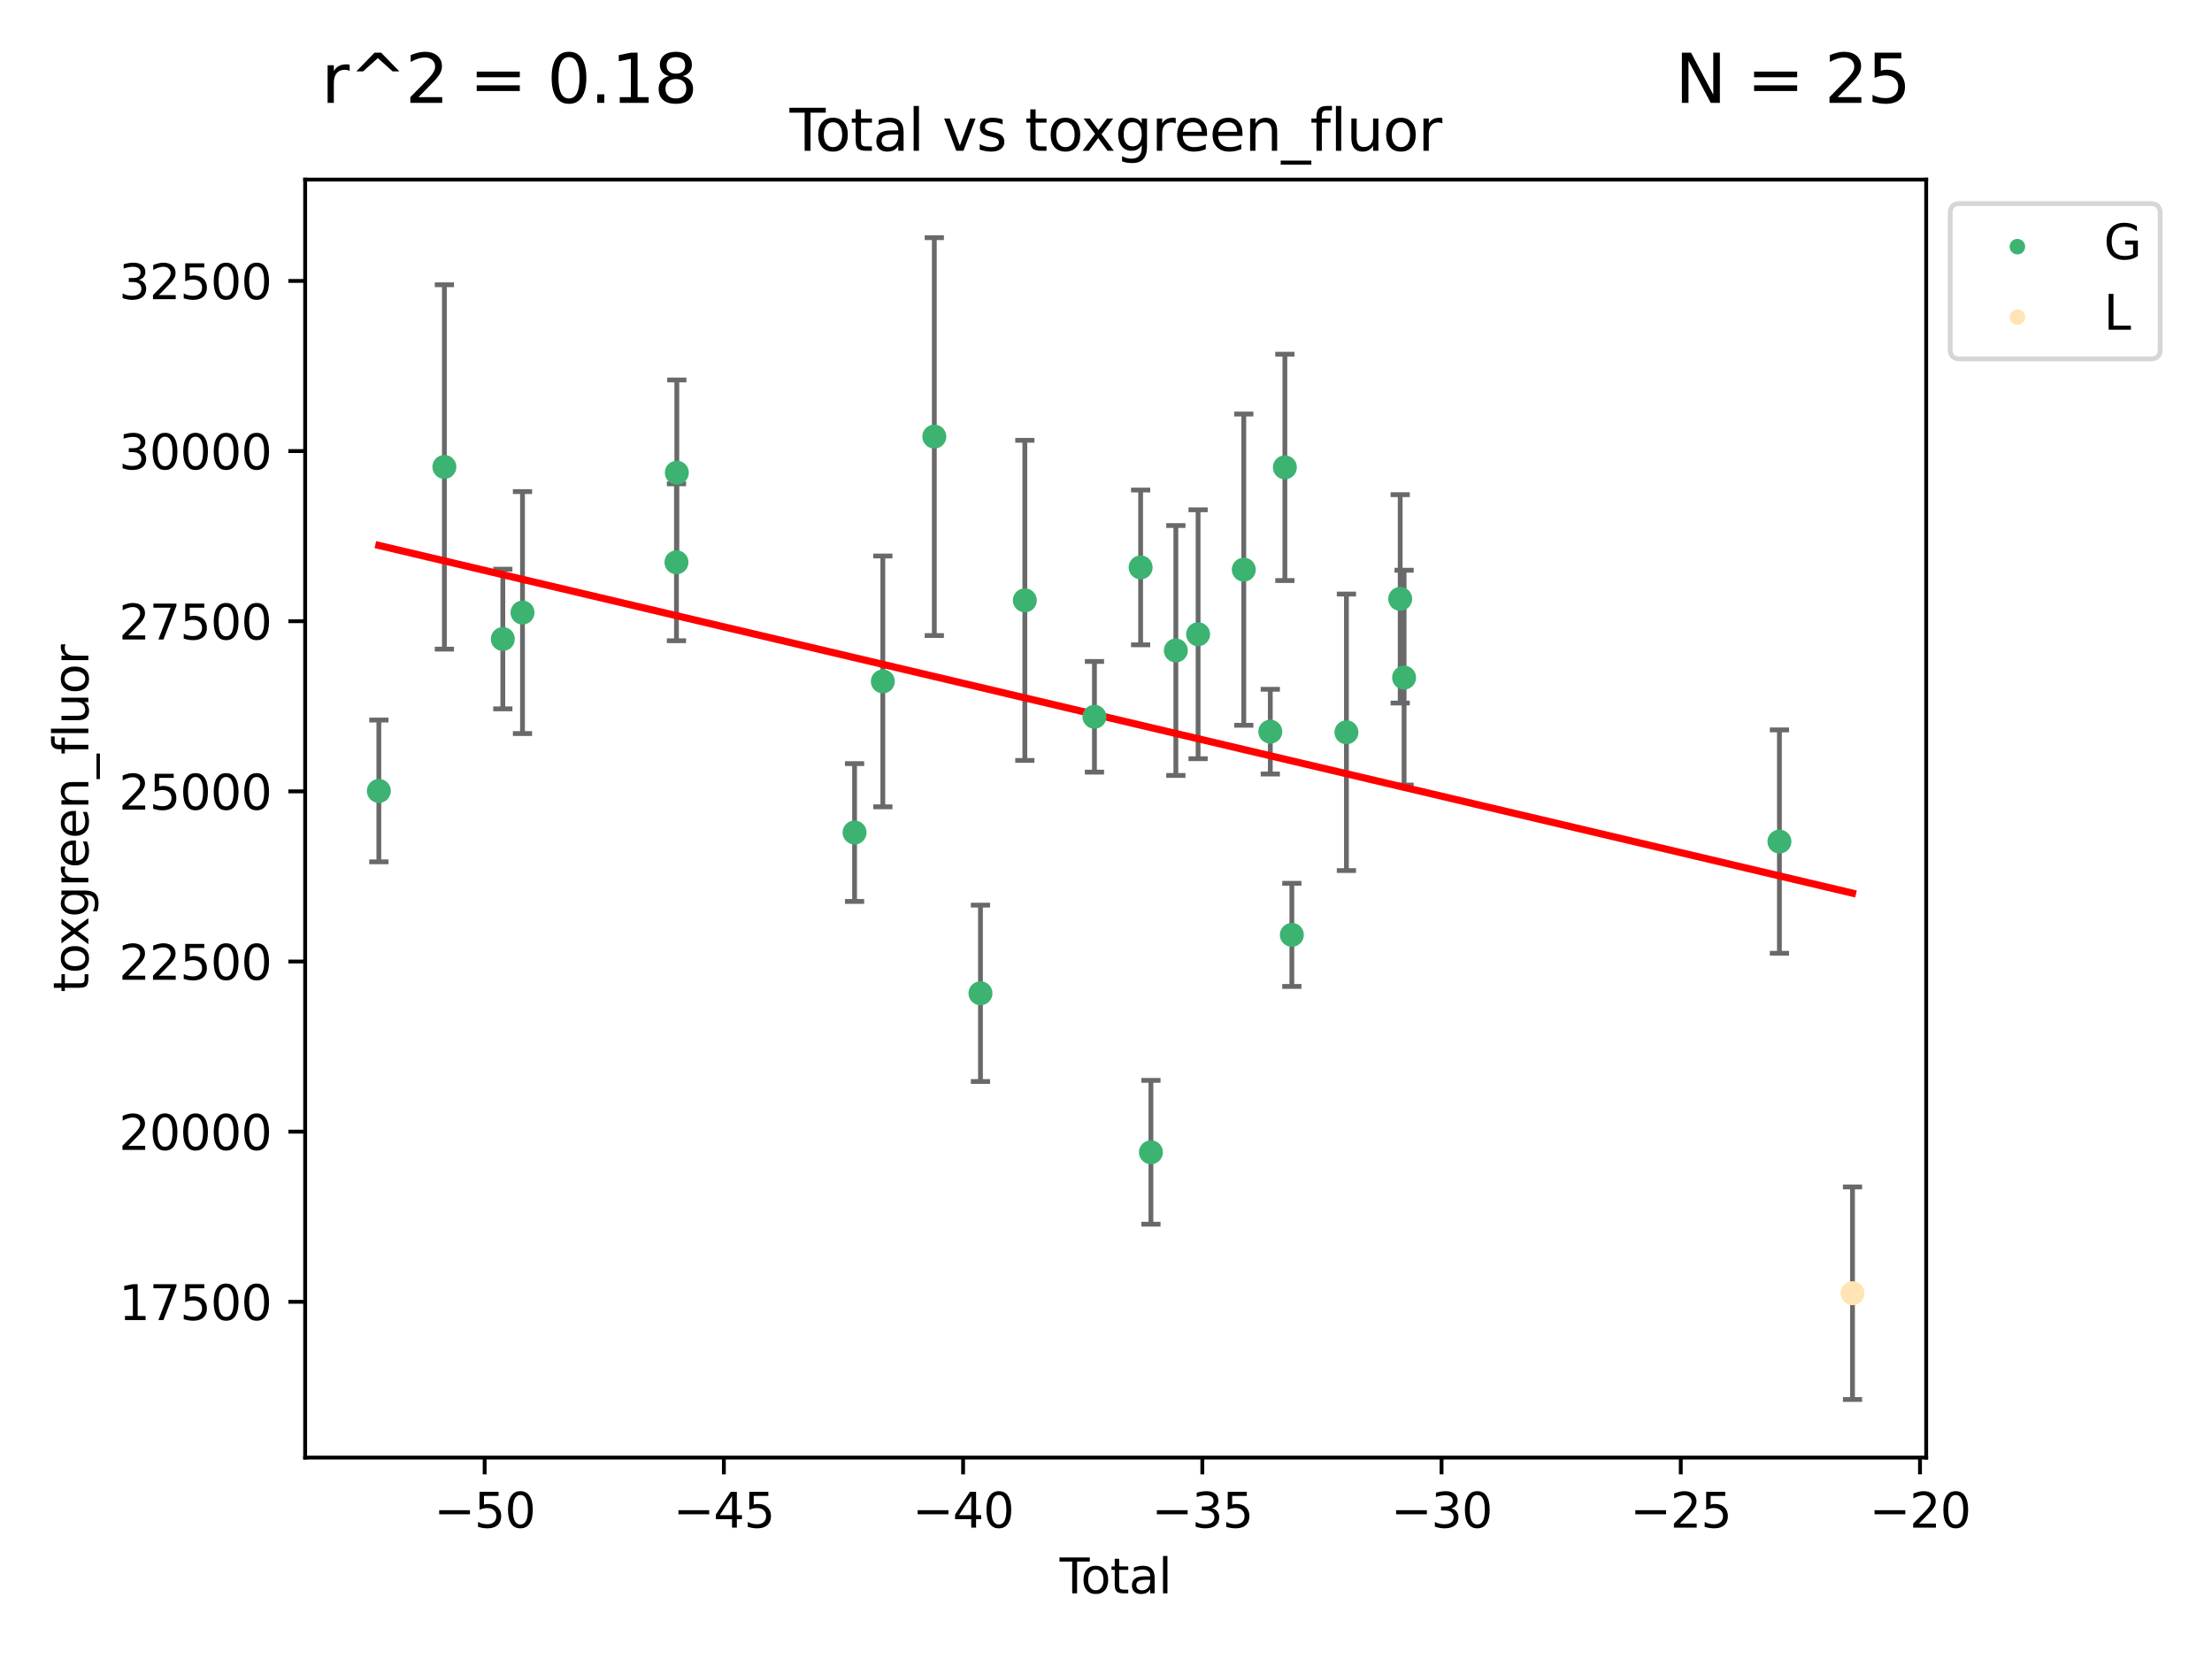 <?xml version="1.0" encoding="utf-8" standalone="no"?>
<!DOCTYPE svg PUBLIC "-//W3C//DTD SVG 1.1//EN"
  "http://www.w3.org/Graphics/SVG/1.1/DTD/svg11.dtd">
<svg xmlns:xlink="http://www.w3.org/1999/xlink" width="460.8pt" height="345.6pt" viewBox="0 0 460.8 345.6" xmlns="http://www.w3.org/2000/svg" version="1.1">
 <defs>
  <style type="text/css">*{stroke-linejoin: round; stroke-linecap: butt}</style>
 </defs>
 <g id="figure_1">
  <g id="patch_1">
   <path d="M 0 345.6 
L 460.8 345.6 
L 460.8 0 
L 0 0 
z
" style="fill: #ffffff"/>
  </g>
  <g id="axes_1">
   <g id="patch_2">
    <path d="M 63.571 303.64 
L 401.26 303.64 
L 401.26 37.411 
L 63.571 37.411 
z
" style="fill: #ffffff"/>
   </g>
   <g id="PathCollection_1">
    <defs>
     <path id="m7b9e83413f" d="M 0 1.118 
C 0.297 1.118 0.581 1 0.791 0.791 
C 1 0.581 1.118 0.297 1.118 0 
C 1.118 -0.297 1 -0.581 0.791 -0.791 
C 0.581 -1 0.297 -1.118 0 -1.118 
C -0.297 -1.118 -0.581 -1 -0.791 -0.791 
C -1 -0.581 -1.118 -0.297 -1.118 0 
C -1.118 0.297 -1 0.581 -0.791 0.791 
C -0.581 1 -0.297 1.118 0 1.118 
z
" style="stroke: #3cb371"/>
    </defs>
    <g clip-path="url(#pf10bacee38)">
     <use xlink:href="#m7b9e83413f" x="78.921" y="164.765" style="fill: #3cb371; stroke: #3cb371"/>
     <use xlink:href="#m7b9e83413f" x="92.574" y="97.272" style="fill: #3cb371; stroke: #3cb371"/>
     <use xlink:href="#m7b9e83413f" x="104.747" y="133.118" style="fill: #3cb371; stroke: #3cb371"/>
     <use xlink:href="#m7b9e83413f" x="108.847" y="127.611" style="fill: #3cb371; stroke: #3cb371"/>
     <use xlink:href="#m7b9e83413f" x="140.919" y="117.135" style="fill: #3cb371; stroke: #3cb371"/>
     <use xlink:href="#m7b9e83413f" x="140.996" y="98.469" style="fill: #3cb371; stroke: #3cb371"/>
     <use xlink:href="#m7b9e83413f" x="178.023" y="173.428" style="fill: #3cb371; stroke: #3cb371"/>
     <use xlink:href="#m7b9e83413f" x="183.91" y="141.946" style="fill: #3cb371; stroke: #3cb371"/>
     <use xlink:href="#m7b9e83413f" x="194.634" y="90.953" style="fill: #3cb371; stroke: #3cb371"/>
     <use xlink:href="#m7b9e83413f" x="204.25" y="206.922" style="fill: #3cb371; stroke: #3cb371"/>
     <use xlink:href="#m7b9e83413f" x="213.493" y="125.064" style="fill: #3cb371; stroke: #3cb371"/>
     <use xlink:href="#m7b9e83413f" x="227.993" y="149.321" style="fill: #3cb371; stroke: #3cb371"/>
     <use xlink:href="#m7b9e83413f" x="237.615" y="118.202" style="fill: #3cb371; stroke: #3cb371"/>
     <use xlink:href="#m7b9e83413f" x="239.759" y="240.039" style="fill: #3cb371; stroke: #3cb371"/>
     <use xlink:href="#m7b9e83413f" x="244.952" y="135.506" style="fill: #3cb371; stroke: #3cb371"/>
     <use xlink:href="#m7b9e83413f" x="249.584" y="132.125" style="fill: #3cb371; stroke: #3cb371"/>
     <use xlink:href="#m7b9e83413f" x="259.104" y="118.666" style="fill: #3cb371; stroke: #3cb371"/>
     <use xlink:href="#m7b9e83413f" x="264.626" y="152.416" style="fill: #3cb371; stroke: #3cb371"/>
     <use xlink:href="#m7b9e83413f" x="267.662" y="97.359" style="fill: #3cb371; stroke: #3cb371"/>
     <use xlink:href="#m7b9e83413f" x="269.114" y="194.749" style="fill: #3cb371; stroke: #3cb371"/>
     <use xlink:href="#m7b9e83413f" x="280.484" y="152.552" style="fill: #3cb371; stroke: #3cb371"/>
     <use xlink:href="#m7b9e83413f" x="291.686" y="124.752" style="fill: #3cb371; stroke: #3cb371"/>
     <use xlink:href="#m7b9e83413f" x="292.498" y="141.161" style="fill: #3cb371; stroke: #3cb371"/>
     <use xlink:href="#m7b9e83413f" x="370.687" y="175.316" style="fill: #3cb371; stroke: #3cb371"/>
    </g>
   </g>
   <g id="PathCollection_2">
    <defs>
     <path id="m15058e18a6" d="M 0 1.118 
C 0.297 1.118 0.581 1 0.791 0.791 
C 1 0.581 1.118 0.297 1.118 0 
C 1.118 -0.297 1 -0.581 0.791 -0.791 
C 0.581 -1 0.297 -1.118 0 -1.118 
C -0.297 -1.118 -0.581 -1 -0.791 -0.791 
C -1 -0.581 -1.118 -0.297 -1.118 0 
C -1.118 0.297 -1 0.581 -0.791 0.791 
C -0.581 1 -0.297 1.118 0 1.118 
z
" style="stroke: #ffe4b5"/>
    </defs>
    <g clip-path="url(#pf10bacee38)">
     <use xlink:href="#m15058e18a6" x="385.911" y="269.399" style="fill: #ffe4b5; stroke: #ffe4b5"/>
    </g>
   </g>
   <g id="matplotlib.axis_1">
    <g id="xtick_1">
     <g id="line2d_1">
      <defs>
       <path id="m4570de2ca0" d="M 0 0 
L 0 3.5 
" style="stroke: #000000; stroke-width: 0.8"/>
      </defs>
      <g>
       <use xlink:href="#m4570de2ca0" x="100.963" y="303.64" style="stroke: #000000; stroke-width: 0.8"/>
      </g>
     </g>
     <g id="text_1">
      <!-- −50 -->
      <g transform="translate(90.41 318.238)scale(0.1 -0.1)">
       <defs>
        <path id="DejaVuSans-2212" d="M 678 2272 
L 4684 2272 
L 4684 1741 
L 678 1741 
L 678 2272 
z
" transform="scale(0.016)"/>
        <path id="DejaVuSans-35" d="M 691 4666 
L 3169 4666 
L 3169 4134 
L 1269 4134 
L 1269 2991 
Q 1406 3038 1543 3061 
Q 1681 3084 1819 3084 
Q 2600 3084 3056 2656 
Q 3513 2228 3513 1497 
Q 3513 744 3044 326 
Q 2575 -91 1722 -91 
Q 1428 -91 1123 -41 
Q 819 9 494 109 
L 494 744 
Q 775 591 1075 516 
Q 1375 441 1709 441 
Q 2250 441 2565 725 
Q 2881 1009 2881 1497 
Q 2881 1984 2565 2268 
Q 2250 2553 1709 2553 
Q 1456 2553 1204 2497 
Q 953 2441 691 2322 
L 691 4666 
z
" transform="scale(0.016)"/>
        <path id="DejaVuSans-30" d="M 2034 4250 
Q 1547 4250 1301 3770 
Q 1056 3291 1056 2328 
Q 1056 1369 1301 889 
Q 1547 409 2034 409 
Q 2525 409 2770 889 
Q 3016 1369 3016 2328 
Q 3016 3291 2770 3770 
Q 2525 4250 2034 4250 
z
M 2034 4750 
Q 2819 4750 3233 4129 
Q 3647 3509 3647 2328 
Q 3647 1150 3233 529 
Q 2819 -91 2034 -91 
Q 1250 -91 836 529 
Q 422 1150 422 2328 
Q 422 3509 836 4129 
Q 1250 4750 2034 4750 
z
" transform="scale(0.016)"/>
       </defs>
       <use xlink:href="#DejaVuSans-2212"/>
       <use xlink:href="#DejaVuSans-35" x="83.789"/>
       <use xlink:href="#DejaVuSans-30" x="147.412"/>
      </g>
     </g>
    </g>
    <g id="xtick_2">
     <g id="line2d_2">
      <g>
       <use xlink:href="#m4570de2ca0" x="150.797" y="303.64" style="stroke: #000000; stroke-width: 0.8"/>
      </g>
     </g>
     <g id="text_2">
      <!-- −45 -->
      <g transform="translate(140.245 318.238)scale(0.1 -0.1)">
       <defs>
        <path id="DejaVuSans-34" d="M 2419 4116 
L 825 1625 
L 2419 1625 
L 2419 4116 
z
M 2253 4666 
L 3047 4666 
L 3047 1625 
L 3713 1625 
L 3713 1100 
L 3047 1100 
L 3047 0 
L 2419 0 
L 2419 1100 
L 313 1100 
L 313 1709 
L 2253 4666 
z
" transform="scale(0.016)"/>
       </defs>
       <use xlink:href="#DejaVuSans-2212"/>
       <use xlink:href="#DejaVuSans-34" x="83.789"/>
       <use xlink:href="#DejaVuSans-35" x="147.412"/>
      </g>
     </g>
    </g>
    <g id="xtick_3">
     <g id="line2d_3">
      <g>
       <use xlink:href="#m4570de2ca0" x="200.632" y="303.64" style="stroke: #000000; stroke-width: 0.8"/>
      </g>
     </g>
     <g id="text_3">
      <!-- −40 -->
      <g transform="translate(190.08 318.238)scale(0.1 -0.1)">
       <use xlink:href="#DejaVuSans-2212"/>
       <use xlink:href="#DejaVuSans-34" x="83.789"/>
       <use xlink:href="#DejaVuSans-30" x="147.412"/>
      </g>
     </g>
    </g>
    <g id="xtick_4">
     <g id="line2d_4">
      <g>
       <use xlink:href="#m4570de2ca0" x="250.467" y="303.64" style="stroke: #000000; stroke-width: 0.8"/>
      </g>
     </g>
     <g id="text_4">
      <!-- −35 -->
      <g transform="translate(239.914 318.238)scale(0.1 -0.1)">
       <defs>
        <path id="DejaVuSans-33" d="M 2597 2516 
Q 3050 2419 3304 2112 
Q 3559 1806 3559 1356 
Q 3559 666 3084 287 
Q 2609 -91 1734 -91 
Q 1441 -91 1130 -33 
Q 819 25 488 141 
L 488 750 
Q 750 597 1062 519 
Q 1375 441 1716 441 
Q 2309 441 2620 675 
Q 2931 909 2931 1356 
Q 2931 1769 2642 2001 
Q 2353 2234 1838 2234 
L 1294 2234 
L 1294 2753 
L 1863 2753 
Q 2328 2753 2575 2939 
Q 2822 3125 2822 3475 
Q 2822 3834 2567 4026 
Q 2313 4219 1838 4219 
Q 1578 4219 1281 4162 
Q 984 4106 628 3988 
L 628 4550 
Q 988 4650 1302 4700 
Q 1616 4750 1894 4750 
Q 2613 4750 3031 4423 
Q 3450 4097 3450 3541 
Q 3450 3153 3228 2886 
Q 3006 2619 2597 2516 
z
" transform="scale(0.016)"/>
       </defs>
       <use xlink:href="#DejaVuSans-2212"/>
       <use xlink:href="#DejaVuSans-33" x="83.789"/>
       <use xlink:href="#DejaVuSans-35" x="147.412"/>
      </g>
     </g>
    </g>
    <g id="xtick_5">
     <g id="line2d_5">
      <g>
       <use xlink:href="#m4570de2ca0" x="300.301" y="303.64" style="stroke: #000000; stroke-width: 0.8"/>
      </g>
     </g>
     <g id="text_5">
      <!-- −30 -->
      <g transform="translate(289.749 318.238)scale(0.1 -0.1)">
       <use xlink:href="#DejaVuSans-2212"/>
       <use xlink:href="#DejaVuSans-33" x="83.789"/>
       <use xlink:href="#DejaVuSans-30" x="147.412"/>
      </g>
     </g>
    </g>
    <g id="xtick_6">
     <g id="line2d_6">
      <g>
       <use xlink:href="#m4570de2ca0" x="350.136" y="303.64" style="stroke: #000000; stroke-width: 0.8"/>
      </g>
     </g>
     <g id="text_6">
      <!-- −25 -->
      <g transform="translate(339.584 318.238)scale(0.1 -0.1)">
       <defs>
        <path id="DejaVuSans-32" d="M 1228 531 
L 3431 531 
L 3431 0 
L 469 0 
L 469 531 
Q 828 903 1448 1529 
Q 2069 2156 2228 2338 
Q 2531 2678 2651 2914 
Q 2772 3150 2772 3378 
Q 2772 3750 2511 3984 
Q 2250 4219 1831 4219 
Q 1534 4219 1204 4116 
Q 875 4013 500 3803 
L 500 4441 
Q 881 4594 1212 4672 
Q 1544 4750 1819 4750 
Q 2544 4750 2975 4387 
Q 3406 4025 3406 3419 
Q 3406 3131 3298 2873 
Q 3191 2616 2906 2266 
Q 2828 2175 2409 1742 
Q 1991 1309 1228 531 
z
" transform="scale(0.016)"/>
       </defs>
       <use xlink:href="#DejaVuSans-2212"/>
       <use xlink:href="#DejaVuSans-32" x="83.789"/>
       <use xlink:href="#DejaVuSans-35" x="147.412"/>
      </g>
     </g>
    </g>
    <g id="xtick_7">
     <g id="line2d_7">
      <g>
       <use xlink:href="#m4570de2ca0" x="399.971" y="303.64" style="stroke: #000000; stroke-width: 0.8"/>
      </g>
     </g>
     <g id="text_7">
      <!-- −20 -->
      <g transform="translate(389.419 318.238)scale(0.1 -0.1)">
       <use xlink:href="#DejaVuSans-2212"/>
       <use xlink:href="#DejaVuSans-32" x="83.789"/>
       <use xlink:href="#DejaVuSans-30" x="147.412"/>
      </g>
     </g>
    </g>
    <g id="text_8">
     <!-- Total -->
     <g transform="translate(220.739 331.917)scale(0.1 -0.1)">
      <defs>
       <path id="DejaVuSans-54" d="M -19 4666 
L 3928 4666 
L 3928 4134 
L 2272 4134 
L 2272 0 
L 1638 0 
L 1638 4134 
L -19 4134 
L -19 4666 
z
" transform="scale(0.016)"/>
       <path id="DejaVuSans-6f" d="M 1959 3097 
Q 1497 3097 1228 2736 
Q 959 2375 959 1747 
Q 959 1119 1226 758 
Q 1494 397 1959 397 
Q 2419 397 2687 759 
Q 2956 1122 2956 1747 
Q 2956 2369 2687 2733 
Q 2419 3097 1959 3097 
z
M 1959 3584 
Q 2709 3584 3137 3096 
Q 3566 2609 3566 1747 
Q 3566 888 3137 398 
Q 2709 -91 1959 -91 
Q 1206 -91 779 398 
Q 353 888 353 1747 
Q 353 2609 779 3096 
Q 1206 3584 1959 3584 
z
" transform="scale(0.016)"/>
       <path id="DejaVuSans-74" d="M 1172 4494 
L 1172 3500 
L 2356 3500 
L 2356 3053 
L 1172 3053 
L 1172 1153 
Q 1172 725 1289 603 
Q 1406 481 1766 481 
L 2356 481 
L 2356 0 
L 1766 0 
Q 1100 0 847 248 
Q 594 497 594 1153 
L 594 3053 
L 172 3053 
L 172 3500 
L 594 3500 
L 594 4494 
L 1172 4494 
z
" transform="scale(0.016)"/>
       <path id="DejaVuSans-61" d="M 2194 1759 
Q 1497 1759 1228 1600 
Q 959 1441 959 1056 
Q 959 750 1161 570 
Q 1363 391 1709 391 
Q 2188 391 2477 730 
Q 2766 1069 2766 1631 
L 2766 1759 
L 2194 1759 
z
M 3341 1997 
L 3341 0 
L 2766 0 
L 2766 531 
Q 2569 213 2275 61 
Q 1981 -91 1556 -91 
Q 1019 -91 701 211 
Q 384 513 384 1019 
Q 384 1609 779 1909 
Q 1175 2209 1959 2209 
L 2766 2209 
L 2766 2266 
Q 2766 2663 2505 2880 
Q 2244 3097 1772 3097 
Q 1472 3097 1187 3025 
Q 903 2953 641 2809 
L 641 3341 
Q 956 3463 1253 3523 
Q 1550 3584 1831 3584 
Q 2591 3584 2966 3190 
Q 3341 2797 3341 1997 
z
" transform="scale(0.016)"/>
       <path id="DejaVuSans-6c" d="M 603 4863 
L 1178 4863 
L 1178 0 
L 603 0 
L 603 4863 
z
" transform="scale(0.016)"/>
      </defs>
      <use xlink:href="#DejaVuSans-54"/>
      <use xlink:href="#DejaVuSans-6f" x="44.084"/>
      <use xlink:href="#DejaVuSans-74" x="105.266"/>
      <use xlink:href="#DejaVuSans-61" x="144.475"/>
      <use xlink:href="#DejaVuSans-6c" x="205.754"/>
     </g>
    </g>
   </g>
   <g id="matplotlib.axis_2">
    <g id="ytick_1">
     <g id="line2d_8">
      <defs>
       <path id="mbaf87dc85a" d="M 0 0 
L -3.5 0 
" style="stroke: #000000; stroke-width: 0.8"/>
      </defs>
      <g>
       <use xlink:href="#mbaf87dc85a" x="63.571" y="271.19" style="stroke: #000000; stroke-width: 0.8"/>
      </g>
     </g>
     <g id="text_9">
      <!-- 17500 -->
      <g transform="translate(24.759 274.989)scale(0.1 -0.1)">
       <defs>
        <path id="DejaVuSans-31" d="M 794 531 
L 1825 531 
L 1825 4091 
L 703 3866 
L 703 4441 
L 1819 4666 
L 2450 4666 
L 2450 531 
L 3481 531 
L 3481 0 
L 794 0 
L 794 531 
z
" transform="scale(0.016)"/>
        <path id="DejaVuSans-37" d="M 525 4666 
L 3525 4666 
L 3525 4397 
L 1831 0 
L 1172 0 
L 2766 4134 
L 525 4134 
L 525 4666 
z
" transform="scale(0.016)"/>
       </defs>
       <use xlink:href="#DejaVuSans-31"/>
       <use xlink:href="#DejaVuSans-37" x="63.623"/>
       <use xlink:href="#DejaVuSans-35" x="127.246"/>
       <use xlink:href="#DejaVuSans-30" x="190.869"/>
       <use xlink:href="#DejaVuSans-30" x="254.492"/>
      </g>
     </g>
    </g>
    <g id="ytick_2">
     <g id="line2d_9">
      <g>
       <use xlink:href="#mbaf87dc85a" x="63.571" y="235.745" style="stroke: #000000; stroke-width: 0.8"/>
      </g>
     </g>
     <g id="text_10">
      <!-- 20000 -->
      <g transform="translate(24.759 239.545)scale(0.1 -0.1)">
       <use xlink:href="#DejaVuSans-32"/>
       <use xlink:href="#DejaVuSans-30" x="63.623"/>
       <use xlink:href="#DejaVuSans-30" x="127.246"/>
       <use xlink:href="#DejaVuSans-30" x="190.869"/>
       <use xlink:href="#DejaVuSans-30" x="254.492"/>
      </g>
     </g>
    </g>
    <g id="ytick_3">
     <g id="line2d_10">
      <g>
       <use xlink:href="#mbaf87dc85a" x="63.571" y="200.301" style="stroke: #000000; stroke-width: 0.8"/>
      </g>
     </g>
     <g id="text_11">
      <!-- 22500 -->
      <g transform="translate(24.759 204.1)scale(0.1 -0.1)">
       <use xlink:href="#DejaVuSans-32"/>
       <use xlink:href="#DejaVuSans-32" x="63.623"/>
       <use xlink:href="#DejaVuSans-35" x="127.246"/>
       <use xlink:href="#DejaVuSans-30" x="190.869"/>
       <use xlink:href="#DejaVuSans-30" x="254.492"/>
      </g>
     </g>
    </g>
    <g id="ytick_4">
     <g id="line2d_11">
      <g>
       <use xlink:href="#mbaf87dc85a" x="63.571" y="164.856" style="stroke: #000000; stroke-width: 0.8"/>
      </g>
     </g>
     <g id="text_12">
      <!-- 25000 -->
      <g transform="translate(24.759 168.656)scale(0.1 -0.1)">
       <use xlink:href="#DejaVuSans-32"/>
       <use xlink:href="#DejaVuSans-35" x="63.623"/>
       <use xlink:href="#DejaVuSans-30" x="127.246"/>
       <use xlink:href="#DejaVuSans-30" x="190.869"/>
       <use xlink:href="#DejaVuSans-30" x="254.492"/>
      </g>
     </g>
    </g>
    <g id="ytick_5">
     <g id="line2d_12">
      <g>
       <use xlink:href="#mbaf87dc85a" x="63.571" y="129.412" style="stroke: #000000; stroke-width: 0.8"/>
      </g>
     </g>
     <g id="text_13">
      <!-- 27500 -->
      <g transform="translate(24.759 133.211)scale(0.1 -0.1)">
       <use xlink:href="#DejaVuSans-32"/>
       <use xlink:href="#DejaVuSans-37" x="63.623"/>
       <use xlink:href="#DejaVuSans-35" x="127.246"/>
       <use xlink:href="#DejaVuSans-30" x="190.869"/>
       <use xlink:href="#DejaVuSans-30" x="254.492"/>
      </g>
     </g>
    </g>
    <g id="ytick_6">
     <g id="line2d_13">
      <g>
       <use xlink:href="#mbaf87dc85a" x="63.571" y="93.967" style="stroke: #000000; stroke-width: 0.8"/>
      </g>
     </g>
     <g id="text_14">
      <!-- 30000 -->
      <g transform="translate(24.759 97.767)scale(0.1 -0.1)">
       <use xlink:href="#DejaVuSans-33"/>
       <use xlink:href="#DejaVuSans-30" x="63.623"/>
       <use xlink:href="#DejaVuSans-30" x="127.246"/>
       <use xlink:href="#DejaVuSans-30" x="190.869"/>
       <use xlink:href="#DejaVuSans-30" x="254.492"/>
      </g>
     </g>
    </g>
    <g id="ytick_7">
     <g id="line2d_14">
      <g>
       <use xlink:href="#mbaf87dc85a" x="63.571" y="58.523" style="stroke: #000000; stroke-width: 0.8"/>
      </g>
     </g>
     <g id="text_15">
      <!-- 32500 -->
      <g transform="translate(24.759 62.322)scale(0.1 -0.1)">
       <use xlink:href="#DejaVuSans-33"/>
       <use xlink:href="#DejaVuSans-32" x="63.623"/>
       <use xlink:href="#DejaVuSans-35" x="127.246"/>
       <use xlink:href="#DejaVuSans-30" x="190.869"/>
       <use xlink:href="#DejaVuSans-30" x="254.492"/>
      </g>
     </g>
    </g>
    <g id="text_16">
     <!-- toxgreen_fluor -->
     <g transform="translate(18.401 206.72)rotate(-90)scale(0.1 -0.1)">
      <defs>
       <path id="DejaVuSans-78" d="M 3513 3500 
L 2247 1797 
L 3578 0 
L 2900 0 
L 1881 1375 
L 863 0 
L 184 0 
L 1544 1831 
L 300 3500 
L 978 3500 
L 1906 2253 
L 2834 3500 
L 3513 3500 
z
" transform="scale(0.016)"/>
       <path id="DejaVuSans-67" d="M 2906 1791 
Q 2906 2416 2648 2759 
Q 2391 3103 1925 3103 
Q 1463 3103 1205 2759 
Q 947 2416 947 1791 
Q 947 1169 1205 825 
Q 1463 481 1925 481 
Q 2391 481 2648 825 
Q 2906 1169 2906 1791 
z
M 3481 434 
Q 3481 -459 3084 -895 
Q 2688 -1331 1869 -1331 
Q 1566 -1331 1297 -1286 
Q 1028 -1241 775 -1147 
L 775 -588 
Q 1028 -725 1275 -790 
Q 1522 -856 1778 -856 
Q 2344 -856 2625 -561 
Q 2906 -266 2906 331 
L 2906 616 
Q 2728 306 2450 153 
Q 2172 0 1784 0 
Q 1141 0 747 490 
Q 353 981 353 1791 
Q 353 2603 747 3093 
Q 1141 3584 1784 3584 
Q 2172 3584 2450 3431 
Q 2728 3278 2906 2969 
L 2906 3500 
L 3481 3500 
L 3481 434 
z
" transform="scale(0.016)"/>
       <path id="DejaVuSans-72" d="M 2631 2963 
Q 2534 3019 2420 3045 
Q 2306 3072 2169 3072 
Q 1681 3072 1420 2755 
Q 1159 2438 1159 1844 
L 1159 0 
L 581 0 
L 581 3500 
L 1159 3500 
L 1159 2956 
Q 1341 3275 1631 3429 
Q 1922 3584 2338 3584 
Q 2397 3584 2469 3576 
Q 2541 3569 2628 3553 
L 2631 2963 
z
" transform="scale(0.016)"/>
       <path id="DejaVuSans-65" d="M 3597 1894 
L 3597 1613 
L 953 1613 
Q 991 1019 1311 708 
Q 1631 397 2203 397 
Q 2534 397 2845 478 
Q 3156 559 3463 722 
L 3463 178 
Q 3153 47 2828 -22 
Q 2503 -91 2169 -91 
Q 1331 -91 842 396 
Q 353 884 353 1716 
Q 353 2575 817 3079 
Q 1281 3584 2069 3584 
Q 2775 3584 3186 3129 
Q 3597 2675 3597 1894 
z
M 3022 2063 
Q 3016 2534 2758 2815 
Q 2500 3097 2075 3097 
Q 1594 3097 1305 2825 
Q 1016 2553 972 2059 
L 3022 2063 
z
" transform="scale(0.016)"/>
       <path id="DejaVuSans-6e" d="M 3513 2113 
L 3513 0 
L 2938 0 
L 2938 2094 
Q 2938 2591 2744 2837 
Q 2550 3084 2163 3084 
Q 1697 3084 1428 2787 
Q 1159 2491 1159 1978 
L 1159 0 
L 581 0 
L 581 3500 
L 1159 3500 
L 1159 2956 
Q 1366 3272 1645 3428 
Q 1925 3584 2291 3584 
Q 2894 3584 3203 3211 
Q 3513 2838 3513 2113 
z
" transform="scale(0.016)"/>
       <path id="DejaVuSans-5f" d="M 3263 -1063 
L 3263 -1509 
L -63 -1509 
L -63 -1063 
L 3263 -1063 
z
" transform="scale(0.016)"/>
       <path id="DejaVuSans-66" d="M 2375 4863 
L 2375 4384 
L 1825 4384 
Q 1516 4384 1395 4259 
Q 1275 4134 1275 3809 
L 1275 3500 
L 2222 3500 
L 2222 3053 
L 1275 3053 
L 1275 0 
L 697 0 
L 697 3053 
L 147 3053 
L 147 3500 
L 697 3500 
L 697 3744 
Q 697 4328 969 4595 
Q 1241 4863 1831 4863 
L 2375 4863 
z
" transform="scale(0.016)"/>
       <path id="DejaVuSans-75" d="M 544 1381 
L 544 3500 
L 1119 3500 
L 1119 1403 
Q 1119 906 1312 657 
Q 1506 409 1894 409 
Q 2359 409 2629 706 
Q 2900 1003 2900 1516 
L 2900 3500 
L 3475 3500 
L 3475 0 
L 2900 0 
L 2900 538 
Q 2691 219 2414 64 
Q 2138 -91 1772 -91 
Q 1169 -91 856 284 
Q 544 659 544 1381 
z
M 1991 3584 
L 1991 3584 
z
" transform="scale(0.016)"/>
      </defs>
      <use xlink:href="#DejaVuSans-74"/>
      <use xlink:href="#DejaVuSans-6f" x="39.209"/>
      <use xlink:href="#DejaVuSans-78" x="97.266"/>
      <use xlink:href="#DejaVuSans-67" x="156.445"/>
      <use xlink:href="#DejaVuSans-72" x="219.922"/>
      <use xlink:href="#DejaVuSans-65" x="258.785"/>
      <use xlink:href="#DejaVuSans-65" x="320.309"/>
      <use xlink:href="#DejaVuSans-6e" x="381.832"/>
      <use xlink:href="#DejaVuSans-5f" x="445.211"/>
      <use xlink:href="#DejaVuSans-66" x="495.211"/>
      <use xlink:href="#DejaVuSans-6c" x="530.416"/>
      <use xlink:href="#DejaVuSans-75" x="558.199"/>
      <use xlink:href="#DejaVuSans-6f" x="621.578"/>
      <use xlink:href="#DejaVuSans-72" x="682.76"/>
     </g>
    </g>
   </g>
   <g id="LineCollection_1">
    <path d="M 78.921 179.53 
L 78.921 149.999 
" clip-path="url(#pf10bacee38)" style="fill: none; stroke: #696969"/>
    <path d="M 92.574 135.227 
L 92.574 59.318 
" clip-path="url(#pf10bacee38)" style="fill: none; stroke: #696969"/>
    <path d="M 104.747 147.666 
L 104.747 118.57 
" clip-path="url(#pf10bacee38)" style="fill: none; stroke: #696969"/>
    <path d="M 108.847 152.815 
L 108.847 102.407 
" clip-path="url(#pf10bacee38)" style="fill: none; stroke: #696969"/>
    <path d="M 140.919 133.477 
L 140.919 100.792 
" clip-path="url(#pf10bacee38)" style="fill: none; stroke: #696969"/>
    <path d="M 140.996 117.786 
L 140.996 79.152 
" clip-path="url(#pf10bacee38)" style="fill: none; stroke: #696969"/>
    <path d="M 178.023 187.786 
L 178.023 159.07 
" clip-path="url(#pf10bacee38)" style="fill: none; stroke: #696969"/>
    <path d="M 183.91 168.074 
L 183.91 115.818 
" clip-path="url(#pf10bacee38)" style="fill: none; stroke: #696969"/>
    <path d="M 194.634 132.394 
L 194.634 49.513 
" clip-path="url(#pf10bacee38)" style="fill: none; stroke: #696969"/>
    <path d="M 204.25 225.291 
L 204.25 188.552 
" clip-path="url(#pf10bacee38)" style="fill: none; stroke: #696969"/>
    <path d="M 213.493 158.408 
L 213.493 91.721 
" clip-path="url(#pf10bacee38)" style="fill: none; stroke: #696969"/>
    <path d="M 227.993 160.851 
L 227.993 137.79 
" clip-path="url(#pf10bacee38)" style="fill: none; stroke: #696969"/>
    <path d="M 237.615 134.323 
L 237.615 102.081 
" clip-path="url(#pf10bacee38)" style="fill: none; stroke: #696969"/>
    <path d="M 239.759 255.018 
L 239.759 225.06 
" clip-path="url(#pf10bacee38)" style="fill: none; stroke: #696969"/>
    <path d="M 244.952 161.536 
L 244.952 109.477 
" clip-path="url(#pf10bacee38)" style="fill: none; stroke: #696969"/>
    <path d="M 249.584 158.052 
L 249.584 106.198 
" clip-path="url(#pf10bacee38)" style="fill: none; stroke: #696969"/>
    <path d="M 259.104 151.085 
L 259.104 86.248 
" clip-path="url(#pf10bacee38)" style="fill: none; stroke: #696969"/>
    <path d="M 264.626 161.243 
L 264.626 143.588 
" clip-path="url(#pf10bacee38)" style="fill: none; stroke: #696969"/>
    <path d="M 267.662 120.938 
L 267.662 73.781 
" clip-path="url(#pf10bacee38)" style="fill: none; stroke: #696969"/>
    <path d="M 269.114 205.493 
L 269.114 184.005 
" clip-path="url(#pf10bacee38)" style="fill: none; stroke: #696969"/>
    <path d="M 280.484 181.352 
L 280.484 123.752 
" clip-path="url(#pf10bacee38)" style="fill: none; stroke: #696969"/>
    <path d="M 291.686 146.458 
L 291.686 103.047 
" clip-path="url(#pf10bacee38)" style="fill: none; stroke: #696969"/>
    <path d="M 292.498 163.533 
L 292.498 118.789 
" clip-path="url(#pf10bacee38)" style="fill: none; stroke: #696969"/>
    <path d="M 370.687 198.579 
L 370.687 152.053 
" clip-path="url(#pf10bacee38)" style="fill: none; stroke: #696969"/>
   </g>
   <g id="line2d_15">
    <defs>
     <path id="m095d2984e4" d="M 2 0 
L -2 -0 
" style="stroke: #696969"/>
    </defs>
    <g clip-path="url(#pf10bacee38)">
     <use xlink:href="#m095d2984e4" x="78.921" y="179.53" style="fill: #696969; stroke: #696969"/>
     <use xlink:href="#m095d2984e4" x="92.574" y="135.227" style="fill: #696969; stroke: #696969"/>
     <use xlink:href="#m095d2984e4" x="104.747" y="147.666" style="fill: #696969; stroke: #696969"/>
     <use xlink:href="#m095d2984e4" x="108.847" y="152.815" style="fill: #696969; stroke: #696969"/>
     <use xlink:href="#m095d2984e4" x="140.919" y="133.477" style="fill: #696969; stroke: #696969"/>
     <use xlink:href="#m095d2984e4" x="140.996" y="117.786" style="fill: #696969; stroke: #696969"/>
     <use xlink:href="#m095d2984e4" x="178.023" y="187.786" style="fill: #696969; stroke: #696969"/>
     <use xlink:href="#m095d2984e4" x="183.91" y="168.074" style="fill: #696969; stroke: #696969"/>
     <use xlink:href="#m095d2984e4" x="194.634" y="132.394" style="fill: #696969; stroke: #696969"/>
     <use xlink:href="#m095d2984e4" x="204.25" y="225.291" style="fill: #696969; stroke: #696969"/>
     <use xlink:href="#m095d2984e4" x="213.493" y="158.408" style="fill: #696969; stroke: #696969"/>
     <use xlink:href="#m095d2984e4" x="227.993" y="160.851" style="fill: #696969; stroke: #696969"/>
     <use xlink:href="#m095d2984e4" x="237.615" y="134.323" style="fill: #696969; stroke: #696969"/>
     <use xlink:href="#m095d2984e4" x="239.759" y="255.018" style="fill: #696969; stroke: #696969"/>
     <use xlink:href="#m095d2984e4" x="244.952" y="161.536" style="fill: #696969; stroke: #696969"/>
     <use xlink:href="#m095d2984e4" x="249.584" y="158.052" style="fill: #696969; stroke: #696969"/>
     <use xlink:href="#m095d2984e4" x="259.104" y="151.085" style="fill: #696969; stroke: #696969"/>
     <use xlink:href="#m095d2984e4" x="264.626" y="161.243" style="fill: #696969; stroke: #696969"/>
     <use xlink:href="#m095d2984e4" x="267.662" y="120.938" style="fill: #696969; stroke: #696969"/>
     <use xlink:href="#m095d2984e4" x="269.114" y="205.493" style="fill: #696969; stroke: #696969"/>
     <use xlink:href="#m095d2984e4" x="280.484" y="181.352" style="fill: #696969; stroke: #696969"/>
     <use xlink:href="#m095d2984e4" x="291.686" y="146.458" style="fill: #696969; stroke: #696969"/>
     <use xlink:href="#m095d2984e4" x="292.498" y="163.533" style="fill: #696969; stroke: #696969"/>
     <use xlink:href="#m095d2984e4" x="370.687" y="198.579" style="fill: #696969; stroke: #696969"/>
    </g>
   </g>
   <g id="line2d_16">
    <g clip-path="url(#pf10bacee38)">
     <use xlink:href="#m095d2984e4" x="78.921" y="149.999" style="fill: #696969; stroke: #696969"/>
     <use xlink:href="#m095d2984e4" x="92.574" y="59.318" style="fill: #696969; stroke: #696969"/>
     <use xlink:href="#m095d2984e4" x="104.747" y="118.57" style="fill: #696969; stroke: #696969"/>
     <use xlink:href="#m095d2984e4" x="108.847" y="102.407" style="fill: #696969; stroke: #696969"/>
     <use xlink:href="#m095d2984e4" x="140.919" y="100.792" style="fill: #696969; stroke: #696969"/>
     <use xlink:href="#m095d2984e4" x="140.996" y="79.152" style="fill: #696969; stroke: #696969"/>
     <use xlink:href="#m095d2984e4" x="178.023" y="159.07" style="fill: #696969; stroke: #696969"/>
     <use xlink:href="#m095d2984e4" x="183.91" y="115.818" style="fill: #696969; stroke: #696969"/>
     <use xlink:href="#m095d2984e4" x="194.634" y="49.513" style="fill: #696969; stroke: #696969"/>
     <use xlink:href="#m095d2984e4" x="204.25" y="188.552" style="fill: #696969; stroke: #696969"/>
     <use xlink:href="#m095d2984e4" x="213.493" y="91.721" style="fill: #696969; stroke: #696969"/>
     <use xlink:href="#m095d2984e4" x="227.993" y="137.79" style="fill: #696969; stroke: #696969"/>
     <use xlink:href="#m095d2984e4" x="237.615" y="102.081" style="fill: #696969; stroke: #696969"/>
     <use xlink:href="#m095d2984e4" x="239.759" y="225.06" style="fill: #696969; stroke: #696969"/>
     <use xlink:href="#m095d2984e4" x="244.952" y="109.477" style="fill: #696969; stroke: #696969"/>
     <use xlink:href="#m095d2984e4" x="249.584" y="106.198" style="fill: #696969; stroke: #696969"/>
     <use xlink:href="#m095d2984e4" x="259.104" y="86.248" style="fill: #696969; stroke: #696969"/>
     <use xlink:href="#m095d2984e4" x="264.626" y="143.588" style="fill: #696969; stroke: #696969"/>
     <use xlink:href="#m095d2984e4" x="267.662" y="73.781" style="fill: #696969; stroke: #696969"/>
     <use xlink:href="#m095d2984e4" x="269.114" y="184.005" style="fill: #696969; stroke: #696969"/>
     <use xlink:href="#m095d2984e4" x="280.484" y="123.752" style="fill: #696969; stroke: #696969"/>
     <use xlink:href="#m095d2984e4" x="291.686" y="103.047" style="fill: #696969; stroke: #696969"/>
     <use xlink:href="#m095d2984e4" x="292.498" y="118.789" style="fill: #696969; stroke: #696969"/>
     <use xlink:href="#m095d2984e4" x="370.687" y="152.053" style="fill: #696969; stroke: #696969"/>
    </g>
   </g>
   <g id="LineCollection_2">
    <path d="M 385.911 291.539 
L 385.911 247.26 
" clip-path="url(#pf10bacee38)" style="fill: none; stroke: #696969"/>
   </g>
   <g id="line2d_17">
    <g clip-path="url(#pf10bacee38)">
     <use xlink:href="#m095d2984e4" x="385.911" y="291.539" style="fill: #696969; stroke: #696969"/>
    </g>
   </g>
   <g id="line2d_18">
    <g clip-path="url(#pf10bacee38)">
     <use xlink:href="#m095d2984e4" x="385.911" y="247.26" style="fill: #696969; stroke: #696969"/>
    </g>
   </g>
   <g id="line2d_19">
    <path d="M 78.921 113.627 
L 92.574 116.848 
L 104.747 119.72 
L 108.847 120.688 
L 140.919 128.255 
L 140.996 128.273 
L 178.023 137.009 
L 183.91 138.398 
L 194.634 140.928 
L 204.25 143.197 
L 213.493 145.378 
L 227.993 148.799 
L 237.615 151.069 
L 239.759 151.575 
L 244.952 152.8 
L 249.584 153.893 
L 259.104 156.139 
L 264.626 157.442 
L 267.662 158.158 
L 269.114 158.501 
L 280.484 161.183 
L 291.686 163.826 
L 292.498 164.018 
L 370.687 182.466 
L 385.911 186.058 
" clip-path="url(#pf10bacee38)" style="fill: none; stroke: #ff0000; stroke-width: 1.5; stroke-linecap: square"/>
   </g>
   <g id="line2d_20">
    <defs>
     <path id="m79f2ce9442" d="M 0 2 
C 0.53 2 1.039 1.789 1.414 1.414 
C 1.789 1.039 2 0.53 2 0 
C 2 -0.53 1.789 -1.039 1.414 -1.414 
C 1.039 -1.789 0.53 -2 0 -2 
C -0.53 -2 -1.039 -1.789 -1.414 -1.414 
C -1.789 -1.039 -2 -0.53 -2 0 
C -2 0.53 -1.789 1.039 -1.414 1.414 
C -1.039 1.789 -0.53 2 0 2 
z
" style="stroke: #3cb371"/>
    </defs>
    <g clip-path="url(#pf10bacee38)">
     <use xlink:href="#m79f2ce9442" x="78.921" y="164.765" style="fill: #3cb371; stroke: #3cb371"/>
     <use xlink:href="#m79f2ce9442" x="92.574" y="97.272" style="fill: #3cb371; stroke: #3cb371"/>
     <use xlink:href="#m79f2ce9442" x="104.747" y="133.118" style="fill: #3cb371; stroke: #3cb371"/>
     <use xlink:href="#m79f2ce9442" x="108.847" y="127.611" style="fill: #3cb371; stroke: #3cb371"/>
     <use xlink:href="#m79f2ce9442" x="140.919" y="117.135" style="fill: #3cb371; stroke: #3cb371"/>
     <use xlink:href="#m79f2ce9442" x="140.996" y="98.469" style="fill: #3cb371; stroke: #3cb371"/>
     <use xlink:href="#m79f2ce9442" x="178.023" y="173.428" style="fill: #3cb371; stroke: #3cb371"/>
     <use xlink:href="#m79f2ce9442" x="183.91" y="141.946" style="fill: #3cb371; stroke: #3cb371"/>
     <use xlink:href="#m79f2ce9442" x="194.634" y="90.953" style="fill: #3cb371; stroke: #3cb371"/>
     <use xlink:href="#m79f2ce9442" x="204.25" y="206.922" style="fill: #3cb371; stroke: #3cb371"/>
     <use xlink:href="#m79f2ce9442" x="213.493" y="125.064" style="fill: #3cb371; stroke: #3cb371"/>
     <use xlink:href="#m79f2ce9442" x="227.993" y="149.321" style="fill: #3cb371; stroke: #3cb371"/>
     <use xlink:href="#m79f2ce9442" x="237.615" y="118.202" style="fill: #3cb371; stroke: #3cb371"/>
     <use xlink:href="#m79f2ce9442" x="239.759" y="240.039" style="fill: #3cb371; stroke: #3cb371"/>
     <use xlink:href="#m79f2ce9442" x="244.952" y="135.506" style="fill: #3cb371; stroke: #3cb371"/>
     <use xlink:href="#m79f2ce9442" x="249.584" y="132.125" style="fill: #3cb371; stroke: #3cb371"/>
     <use xlink:href="#m79f2ce9442" x="259.104" y="118.666" style="fill: #3cb371; stroke: #3cb371"/>
     <use xlink:href="#m79f2ce9442" x="264.626" y="152.416" style="fill: #3cb371; stroke: #3cb371"/>
     <use xlink:href="#m79f2ce9442" x="267.662" y="97.359" style="fill: #3cb371; stroke: #3cb371"/>
     <use xlink:href="#m79f2ce9442" x="269.114" y="194.749" style="fill: #3cb371; stroke: #3cb371"/>
     <use xlink:href="#m79f2ce9442" x="280.484" y="152.552" style="fill: #3cb371; stroke: #3cb371"/>
     <use xlink:href="#m79f2ce9442" x="291.686" y="124.752" style="fill: #3cb371; stroke: #3cb371"/>
     <use xlink:href="#m79f2ce9442" x="292.498" y="141.161" style="fill: #3cb371; stroke: #3cb371"/>
     <use xlink:href="#m79f2ce9442" x="370.687" y="175.316" style="fill: #3cb371; stroke: #3cb371"/>
    </g>
   </g>
   <g id="line2d_21">
    <defs>
     <path id="me9c9fa47d1" d="M 0 2 
C 0.53 2 1.039 1.789 1.414 1.414 
C 1.789 1.039 2 0.53 2 0 
C 2 -0.53 1.789 -1.039 1.414 -1.414 
C 1.039 -1.789 0.53 -2 0 -2 
C -0.53 -2 -1.039 -1.789 -1.414 -1.414 
C -1.789 -1.039 -2 -0.53 -2 0 
C -2 0.53 -1.789 1.039 -1.414 1.414 
C -1.039 1.789 -0.53 2 0 2 
z
" style="stroke: #ffe4b5"/>
    </defs>
    <g clip-path="url(#pf10bacee38)">
     <use xlink:href="#me9c9fa47d1" x="385.911" y="269.399" style="fill: #ffe4b5; stroke: #ffe4b5"/>
    </g>
   </g>
   <g id="patch_3">
    <path d="M 63.571 303.64 
L 63.571 37.411 
" style="fill: none; stroke: #000000; stroke-width: 0.8; stroke-linejoin: miter; stroke-linecap: square"/>
   </g>
   <g id="patch_4">
    <path d="M 401.26 303.64 
L 401.26 37.411 
" style="fill: none; stroke: #000000; stroke-width: 0.8; stroke-linejoin: miter; stroke-linecap: square"/>
   </g>
   <g id="patch_5">
    <path d="M 63.571 303.64 
L 401.26 303.64 
" style="fill: none; stroke: #000000; stroke-width: 0.8; stroke-linejoin: miter; stroke-linecap: square"/>
   </g>
   <g id="patch_6">
    <path d="M 63.571 37.411 
L 401.26 37.411 
" style="fill: none; stroke: #000000; stroke-width: 0.8; stroke-linejoin: miter; stroke-linecap: square"/>
   </g>
   <g id="text_17">
    <!-- N = 25 -->
    <g transform="translate(348.964 21.426)scale(0.14 -0.14)">
     <defs>
      <path id="DejaVuSans-4e" d="M 628 4666 
L 1478 4666 
L 3547 763 
L 3547 4666 
L 4159 4666 
L 4159 0 
L 3309 0 
L 1241 3903 
L 1241 0 
L 628 0 
L 628 4666 
z
" transform="scale(0.016)"/>
      <path id="DejaVuSans-20" transform="scale(0.016)"/>
      <path id="DejaVuSans-3d" d="M 678 2906 
L 4684 2906 
L 4684 2381 
L 678 2381 
L 678 2906 
z
M 678 1631 
L 4684 1631 
L 4684 1100 
L 678 1100 
L 678 1631 
z
" transform="scale(0.016)"/>
     </defs>
     <use xlink:href="#DejaVuSans-4e"/>
     <use xlink:href="#DejaVuSans-20" x="74.805"/>
     <use xlink:href="#DejaVuSans-3d" x="106.592"/>
     <use xlink:href="#DejaVuSans-20" x="190.381"/>
     <use xlink:href="#DejaVuSans-32" x="222.168"/>
     <use xlink:href="#DejaVuSans-35" x="285.791"/>
    </g>
   </g>
   <g id="text_18">
    <!-- r^2 = 0.18 -->
    <g transform="translate(66.948 21.426)scale(0.14 -0.14)">
     <defs>
      <path id="DejaVuSans-5e" d="M 2988 4666 
L 4684 2925 
L 4056 2925 
L 2681 4159 
L 1306 2925 
L 678 2925 
L 2375 4666 
L 2988 4666 
z
" transform="scale(0.016)"/>
      <path id="DejaVuSans-2e" d="M 684 794 
L 1344 794 
L 1344 0 
L 684 0 
L 684 794 
z
" transform="scale(0.016)"/>
      <path id="DejaVuSans-38" d="M 2034 2216 
Q 1584 2216 1326 1975 
Q 1069 1734 1069 1313 
Q 1069 891 1326 650 
Q 1584 409 2034 409 
Q 2484 409 2743 651 
Q 3003 894 3003 1313 
Q 3003 1734 2745 1975 
Q 2488 2216 2034 2216 
z
M 1403 2484 
Q 997 2584 770 2862 
Q 544 3141 544 3541 
Q 544 4100 942 4425 
Q 1341 4750 2034 4750 
Q 2731 4750 3128 4425 
Q 3525 4100 3525 3541 
Q 3525 3141 3298 2862 
Q 3072 2584 2669 2484 
Q 3125 2378 3379 2068 
Q 3634 1759 3634 1313 
Q 3634 634 3220 271 
Q 2806 -91 2034 -91 
Q 1263 -91 848 271 
Q 434 634 434 1313 
Q 434 1759 690 2068 
Q 947 2378 1403 2484 
z
M 1172 3481 
Q 1172 3119 1398 2916 
Q 1625 2713 2034 2713 
Q 2441 2713 2670 2916 
Q 2900 3119 2900 3481 
Q 2900 3844 2670 4047 
Q 2441 4250 2034 4250 
Q 1625 4250 1398 4047 
Q 1172 3844 1172 3481 
z
" transform="scale(0.016)"/>
     </defs>
     <use xlink:href="#DejaVuSans-72"/>
     <use xlink:href="#DejaVuSans-5e" x="41.113"/>
     <use xlink:href="#DejaVuSans-32" x="124.902"/>
     <use xlink:href="#DejaVuSans-20" x="188.525"/>
     <use xlink:href="#DejaVuSans-3d" x="220.312"/>
     <use xlink:href="#DejaVuSans-20" x="304.102"/>
     <use xlink:href="#DejaVuSans-30" x="335.889"/>
     <use xlink:href="#DejaVuSans-2e" x="399.512"/>
     <use xlink:href="#DejaVuSans-31" x="431.299"/>
     <use xlink:href="#DejaVuSans-38" x="494.922"/>
    </g>
   </g>
   <g id="text_19">
    <!-- Total vs toxgreen_fluor -->
    <g transform="translate(164.48 31.411)scale(0.12 -0.12)">
     <defs>
      <path id="DejaVuSans-76" d="M 191 3500 
L 800 3500 
L 1894 563 
L 2988 3500 
L 3597 3500 
L 2284 0 
L 1503 0 
L 191 3500 
z
" transform="scale(0.016)"/>
      <path id="DejaVuSans-73" d="M 2834 3397 
L 2834 2853 
Q 2591 2978 2328 3040 
Q 2066 3103 1784 3103 
Q 1356 3103 1142 2972 
Q 928 2841 928 2578 
Q 928 2378 1081 2264 
Q 1234 2150 1697 2047 
L 1894 2003 
Q 2506 1872 2764 1633 
Q 3022 1394 3022 966 
Q 3022 478 2636 193 
Q 2250 -91 1575 -91 
Q 1294 -91 989 -36 
Q 684 19 347 128 
L 347 722 
Q 666 556 975 473 
Q 1284 391 1588 391 
Q 1994 391 2212 530 
Q 2431 669 2431 922 
Q 2431 1156 2273 1281 
Q 2116 1406 1581 1522 
L 1381 1569 
Q 847 1681 609 1914 
Q 372 2147 372 2553 
Q 372 3047 722 3315 
Q 1072 3584 1716 3584 
Q 2034 3584 2315 3537 
Q 2597 3491 2834 3397 
z
" transform="scale(0.016)"/>
     </defs>
     <use xlink:href="#DejaVuSans-54"/>
     <use xlink:href="#DejaVuSans-6f" x="44.084"/>
     <use xlink:href="#DejaVuSans-74" x="105.266"/>
     <use xlink:href="#DejaVuSans-61" x="144.475"/>
     <use xlink:href="#DejaVuSans-6c" x="205.754"/>
     <use xlink:href="#DejaVuSans-20" x="233.537"/>
     <use xlink:href="#DejaVuSans-76" x="265.324"/>
     <use xlink:href="#DejaVuSans-73" x="324.504"/>
     <use xlink:href="#DejaVuSans-20" x="376.604"/>
     <use xlink:href="#DejaVuSans-74" x="408.391"/>
     <use xlink:href="#DejaVuSans-6f" x="447.6"/>
     <use xlink:href="#DejaVuSans-78" x="505.656"/>
     <use xlink:href="#DejaVuSans-67" x="564.836"/>
     <use xlink:href="#DejaVuSans-72" x="628.312"/>
     <use xlink:href="#DejaVuSans-65" x="667.176"/>
     <use xlink:href="#DejaVuSans-65" x="728.699"/>
     <use xlink:href="#DejaVuSans-6e" x="790.223"/>
     <use xlink:href="#DejaVuSans-5f" x="853.602"/>
     <use xlink:href="#DejaVuSans-66" x="903.602"/>
     <use xlink:href="#DejaVuSans-6c" x="938.807"/>
     <use xlink:href="#DejaVuSans-75" x="966.59"/>
     <use xlink:href="#DejaVuSans-6f" x="1029.969"/>
     <use xlink:href="#DejaVuSans-72" x="1091.15"/>
    </g>
   </g>
   <g id="legend_1">
    <g id="patch_7">
     <path d="M 408.26 74.767 
L 448.008 74.767 
Q 450.008 74.767 450.008 72.767 
L 450.008 44.411 
Q 450.008 42.411 448.008 42.411 
L 408.26 42.411 
Q 406.26 42.411 406.26 44.411 
L 406.26 72.767 
Q 406.26 74.767 408.26 74.767 
z
" style="fill: #ffffff; opacity: 0.8; stroke: #cccccc; stroke-linejoin: miter"/>
    </g>
    <g id="PathCollection_3">
     <g>
      <use xlink:href="#m7b9e83413f" x="420.26" y="51.385" style="fill: #3cb371; stroke: #3cb371"/>
     </g>
    </g>
    <g id="text_20">
     <!-- G -->
     <g transform="translate(438.26 54.01)scale(0.1 -0.1)">
      <defs>
       <path id="DejaVuSans-47" d="M 3809 666 
L 3809 1919 
L 2778 1919 
L 2778 2438 
L 4434 2438 
L 4434 434 
Q 4069 175 3628 42 
Q 3188 -91 2688 -91 
Q 1594 -91 976 548 
Q 359 1188 359 2328 
Q 359 3472 976 4111 
Q 1594 4750 2688 4750 
Q 3144 4750 3555 4637 
Q 3966 4525 4313 4306 
L 4313 3634 
Q 3963 3931 3569 4081 
Q 3175 4231 2741 4231 
Q 1884 4231 1454 3753 
Q 1025 3275 1025 2328 
Q 1025 1384 1454 906 
Q 1884 428 2741 428 
Q 3075 428 3337 486 
Q 3600 544 3809 666 
z
" transform="scale(0.016)"/>
      </defs>
      <use xlink:href="#DejaVuSans-47"/>
     </g>
    </g>
    <g id="PathCollection_4">
     <g>
      <use xlink:href="#m15058e18a6" x="420.26" y="66.063" style="fill: #ffe4b5; stroke: #ffe4b5"/>
     </g>
    </g>
    <g id="text_21">
     <!-- L -->
     <g transform="translate(438.26 68.688)scale(0.1 -0.1)">
      <defs>
       <path id="DejaVuSans-4c" d="M 628 4666 
L 1259 4666 
L 1259 531 
L 3531 531 
L 3531 0 
L 628 0 
L 628 4666 
z
" transform="scale(0.016)"/>
      </defs>
      <use xlink:href="#DejaVuSans-4c"/>
     </g>
    </g>
   </g>
  </g>
 </g>
 <defs>
  <clipPath id="pf10bacee38">
   <rect x="63.571" y="37.411" width="337.689" height="266.229"/>
  </clipPath>
 </defs>
</svg>
